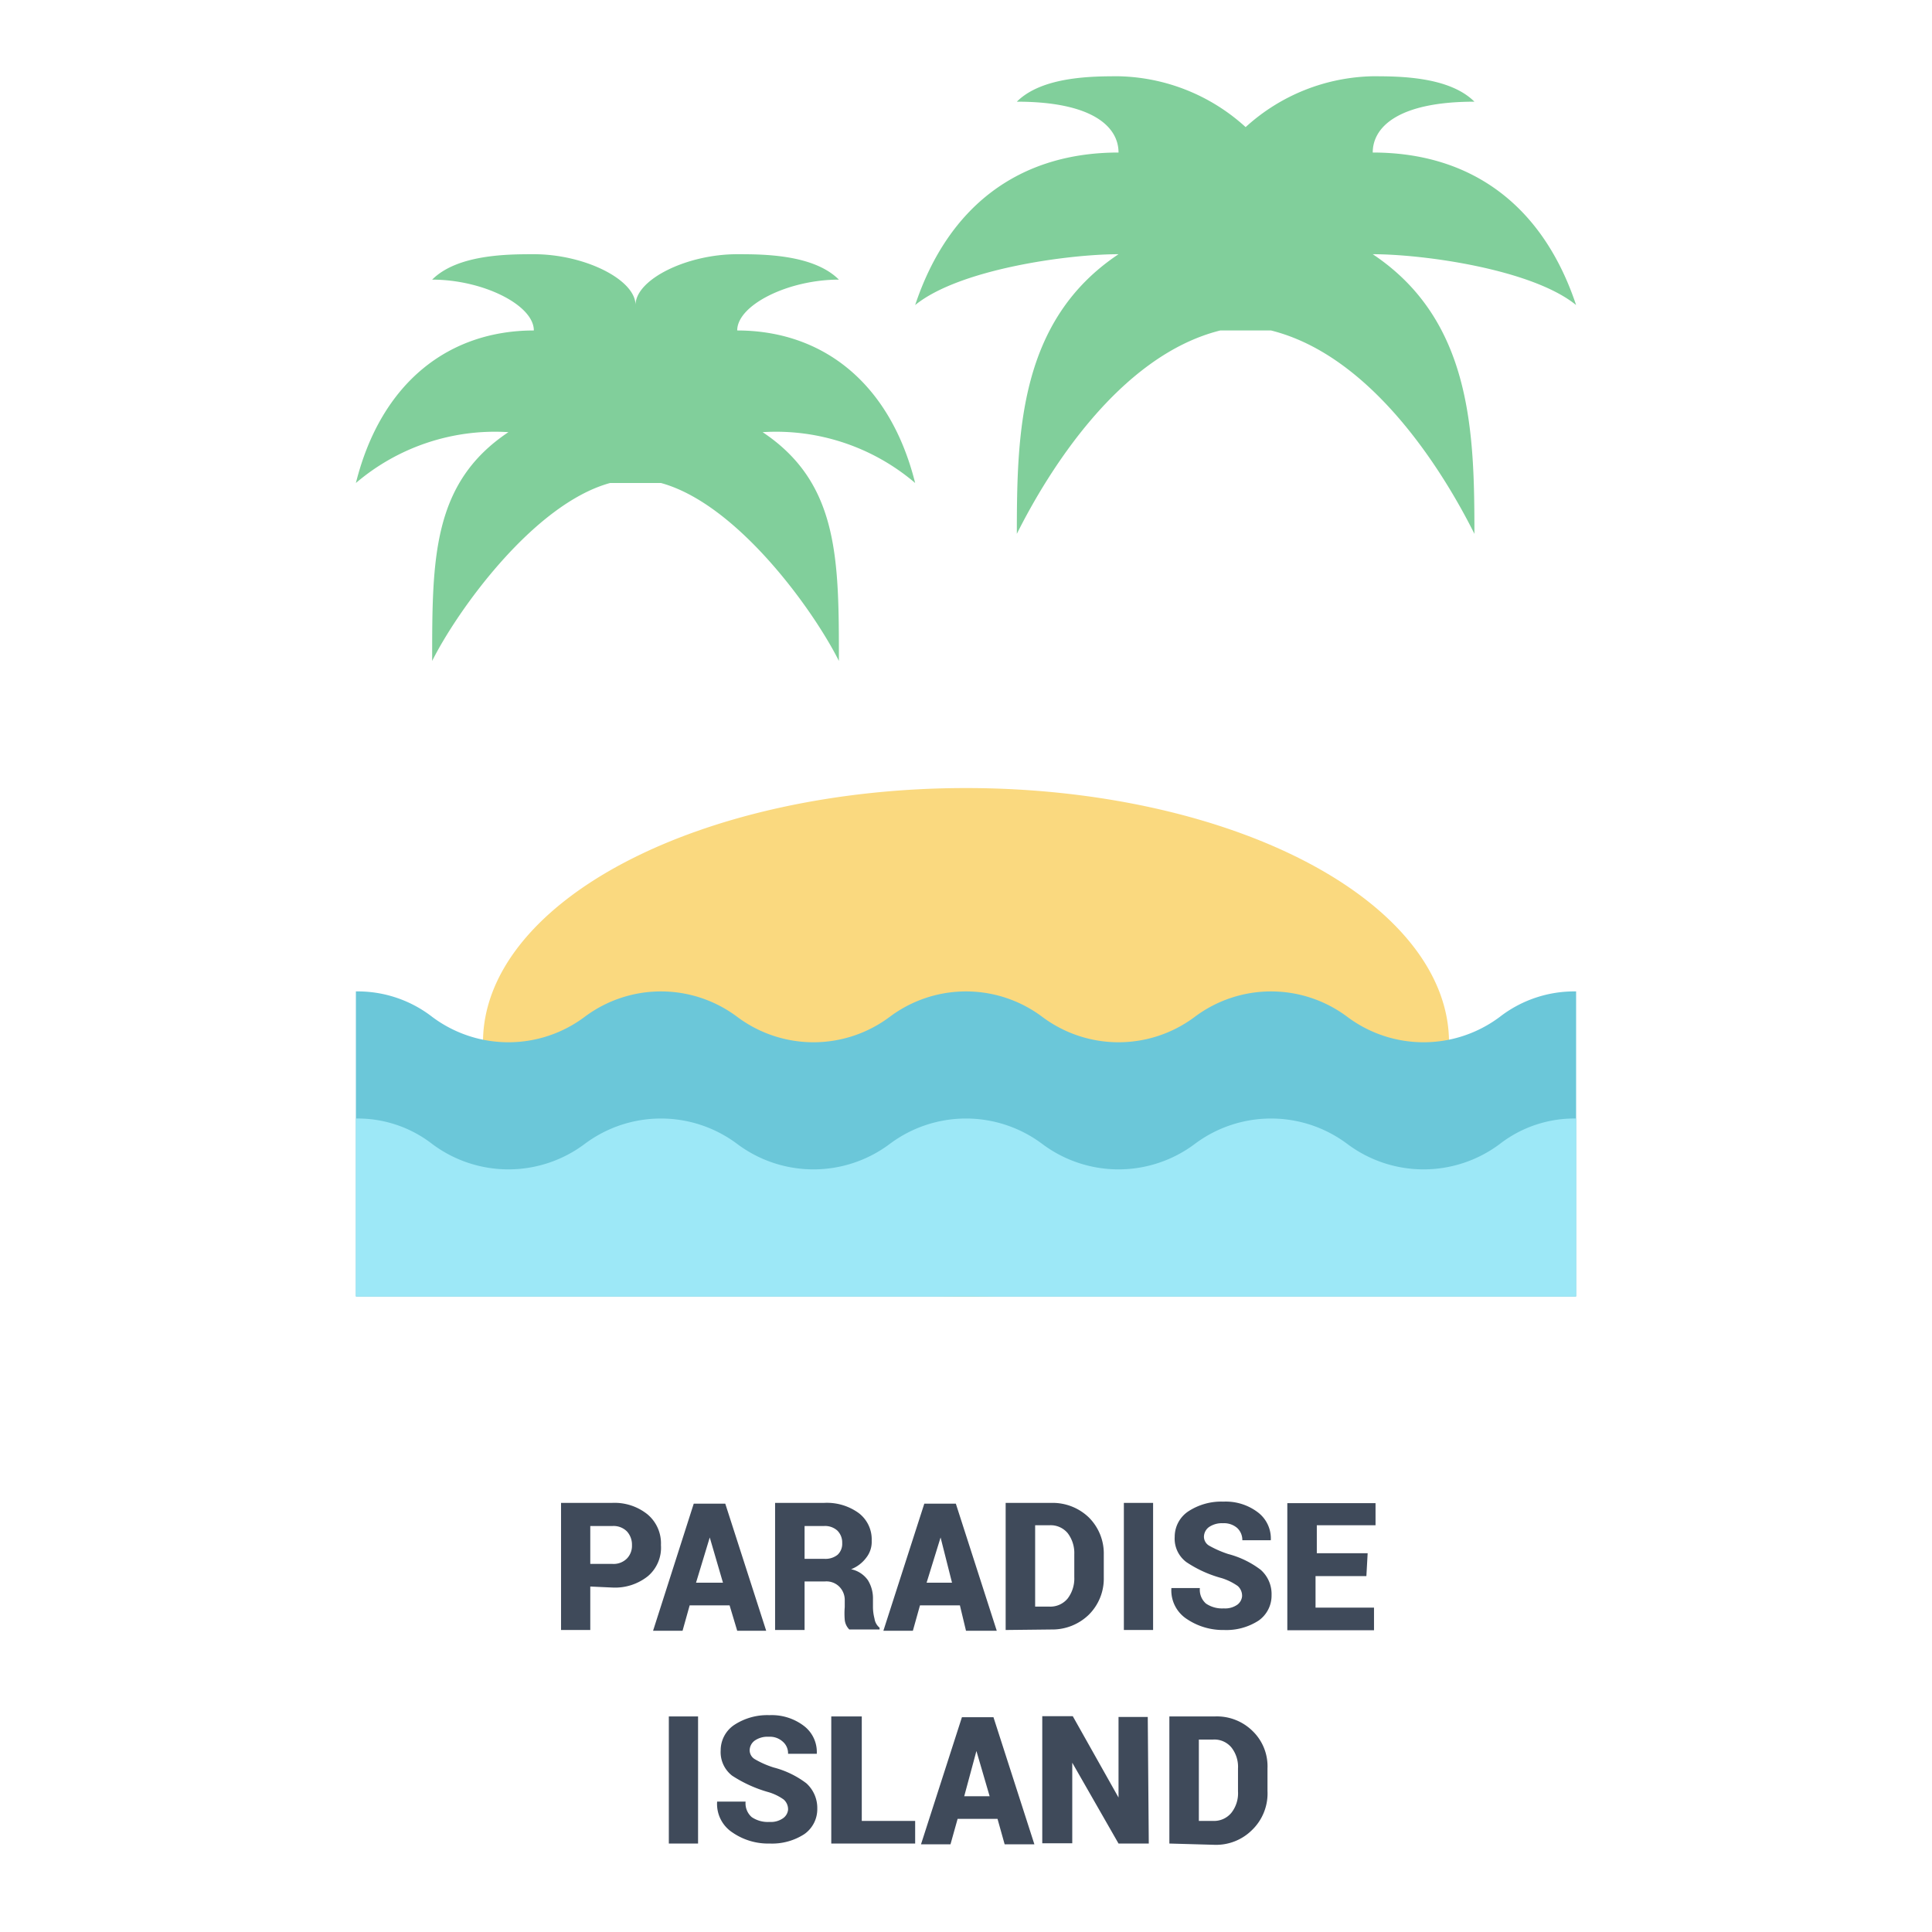 <?xml version="1.0" standalone="no"?><!DOCTYPE svg PUBLIC "-//W3C//DTD SVG 1.1//EN" "http://www.w3.org/Graphics/SVG/1.1/DTD/svg11.dtd"><svg t="1544075337082" class="icon" style="" viewBox="0 0 1024 1024" version="1.1" xmlns="http://www.w3.org/2000/svg" p-id="9485" xmlns:xlink="http://www.w3.org/1999/xlink" width="200" height="200"><defs><style type="text/css"></style></defs><path d="M312.859 840.893v23.04h-15.495v-67.368h26.947a27.891 27.891 0 0 1 18.863 6.063 20.076 20.076 0 0 1 7.141 16.303 19.806 19.806 0 0 1-6.872 16.438 27.891 27.891 0 0 1-18.863 6.063z m0-11.992h11.722a9.971 9.971 0 0 0 7.68-2.829 9.701 9.701 0 0 0 2.695-7.141 10.375 10.375 0 0 0-2.695-7.276 9.971 9.971 0 0 0-7.68-2.829h-11.722zM386.695 850.863h-21.154l-3.773 13.474h-15.629l21.558-67.368h16.707l21.693 67.368H390.737z m-17.785-11.992h14.282l-7.006-23.983zM426.442 838.198v25.735h-15.629v-67.368h25.869a28.699 28.699 0 0 1 18.459 5.389 17.516 17.516 0 0 1 6.872 14.686 13.474 13.474 0 0 1-2.829 8.893 18.459 18.459 0 0 1-8.084 6.198 14.417 14.417 0 0 1 8.893 5.794 18.189 18.189 0 0 1 2.695 10.105v4.312a24.926 24.926 0 0 0 0.808 5.928 7.68 7.68 0 0 0 2.695 4.851v0.943h-16.034a8.354 8.354 0 0 1-2.425-5.12 40.421 40.421 0 0 1 0-6.737v-4.042a9.971 9.971 0 0 0-3.099-7.006 9.701 9.701 0 0 0-7.411-2.56z m0-11.992h10.375a10.24 10.24 0 0 0 7.141-2.156 7.949 7.949 0 0 0 2.425-6.198 8.893 8.893 0 0 0-2.56-6.602 9.701 9.701 0 0 0-7.141-2.425h-10.24zM508.766 850.863h-21.154l-3.773 13.474h-15.629l21.693-67.368h16.707l21.693 67.368H512z m-17.651-11.992h13.474L498.526 814.888zM533.019 863.933v-67.368h24.253a27.621 27.621 0 0 1 19.806 7.68 26.947 26.947 0 0 1 7.949 19.806v11.992a26.947 26.947 0 0 1-7.949 19.806 27.756 27.756 0 0 1-19.806 7.815zM548.648 808.421v43.116h7.545a11.857 11.857 0 0 0 9.701-4.312 17.516 17.516 0 0 0 3.503-11.318v-12.126a17.381 17.381 0 0 0-3.503-11.183 11.722 11.722 0 0 0-9.701-4.177zM611.166 863.933h-15.495v-67.368h15.495zM658.324 846.147a6.872 6.872 0 0 0-2.291-5.524 30.585 30.585 0 0 0-8.488-4.177 63.057 63.057 0 0 1-18.728-8.488 15.495 15.495 0 0 1-6.198-13.474 16.168 16.168 0 0 1 7.276-13.474 31.933 31.933 0 0 1 18.594-5.12 28.16 28.16 0 0 1 18.189 5.659 17.381 17.381 0 0 1 6.872 14.821h-15.091a8.623 8.623 0 0 0-2.829-6.602 10.644 10.644 0 0 0-7.411-2.425 12.126 12.126 0 0 0-7.411 2.021 6.467 6.467 0 0 0-2.695 5.12 5.524 5.524 0 0 0 2.695 4.716 55.781 55.781 0 0 0 10.105 4.446 48.909 48.909 0 0 1 17.246 8.354 17.112 17.112 0 0 1 5.794 13.474 16.168 16.168 0 0 1-6.872 13.474 31.394 31.394 0 0 1-18.324 4.985 34.223 34.223 0 0 1-19.672-5.794 18.055 18.055 0 0 1-8.219-16.438h15.091a9.701 9.701 0 0 0 3.234 8.219 15.091 15.091 0 0 0 9.432 2.56 11.183 11.183 0 0 0 7.276-2.021 6.333 6.333 0 0 0 2.425-4.312zM724.211 835.368h-26.947v16.707h30.989v11.992h-45.945v-67.368h46.754V808.421H697.937v14.821h26.947zM369.987 977.112h-15.495v-67.368h15.495zM417.684 959.326a6.872 6.872 0 0 0-2.291-5.524 26.947 26.947 0 0 0-8.488-4.042 69.389 69.389 0 0 1-18.863-8.623 15.764 15.764 0 0 1-6.063-13.474 16.168 16.168 0 0 1 7.276-13.474 31.933 31.933 0 0 1 18.594-5.12 28.16 28.16 0 0 1 18.189 5.659 17.381 17.381 0 0 1 6.872 14.821H417.684a8.084 8.084 0 0 0-2.829-6.467 10.105 10.105 0 0 0-7.411-2.56 11.857 11.857 0 0 0-7.411 2.021 6.467 6.467 0 0 0-2.695 5.12 5.524 5.524 0 0 0 2.695 4.716 48.101 48.101 0 0 0 10.105 4.446 48.909 48.909 0 0 1 17.246 8.354 17.651 17.651 0 0 1 5.794 13.474 16.168 16.168 0 0 1-6.872 13.474 31.394 31.394 0 0 1-18.324 4.985 33.28 33.28 0 0 1-19.672-5.794 18.055 18.055 0 0 1-8.219-16.438h15.091a9.701 9.701 0 0 0 3.234 8.219 15.091 15.091 0 0 0 9.432 2.56 11.183 11.183 0 0 0 7.276-2.021 6.333 6.333 0 0 0 2.56-4.312zM456.758 965.12H485.053v11.992h-44.463v-67.368h16.168zM528.707 964.042h-21.154l-3.773 13.474h-15.629l21.693-67.368h16.707l21.693 67.368h-15.764z m-17.651-11.992h13.474l-7.006-23.983zM608.876 977.112H592.842l-24.522-42.846v42.712H552.421v-67.368h16.168l24.253 43.116v-42.712h15.495zM619.789 977.112v-67.368h24.253a26.947 26.947 0 0 1 19.806 7.68 26.004 26.004 0 0 1 7.949 19.806v11.992a26.947 26.947 0 0 1-8.354 20.884 26.947 26.947 0 0 1-19.806 7.68z m15.629-55.107v43.116h7.545a11.857 11.857 0 0 0 9.701-4.312 16.707 16.707 0 0 0 3.503-11.318v-12.126a16.573 16.573 0 0 0-3.503-11.183 11.722 11.722 0 0 0-9.701-4.177z" fill="#3F4A5A" p-id="9486"></path><path d="M404.211 229.053a113.583 113.583 0 0 1 80.842 26.947c-13.474-53.895-49.853-80.842-94.316-80.842 0-13.474 26.947-26.947 53.895-26.947-13.474-13.474-40.421-13.474-53.895-13.474-26.947 0-53.895 13.474-53.895 26.947 0-13.474-26.947-26.947-53.895-26.947-13.474 0-40.421 0-53.895 13.474 26.947 0 53.895 13.474 53.895 26.947-44.463 0-80.842 26.947-94.316 80.842a113.583 113.583 0 0 1 80.842-26.947c-40.421 26.947-40.421 67.368-40.421 121.263 13.474-26.947 53.895-83.267 94.316-94.316h26.947c40.421 11.048 80.842 67.368 94.316 94.316 0-53.895 0-94.316-40.421-121.263z" fill="#81CF9B" p-id="9487"></path><path d="M727.579 134.737c26.947 0 84.48 7.949 107.789 26.947-17.516-52.547-55.242-80.842-107.789-80.842 0-13.474 13.474-26.947 53.895-26.947-13.474-13.474-40.421-13.474-53.895-13.474a102.939 102.939 0 0 0-67.368 26.947 102.939 102.939 0 0 0-67.368-26.947c-13.474 0-40.421 0-53.895 13.474 40.421 0 53.895 13.474 53.895 26.947-52.547 0-90.274 28.295-107.789 80.842 23.309-18.998 80.842-26.947 107.789-26.947-52.547 35.032-53.895 94.316-53.895 148.211 16.034-32.067 53.895-94.316 107.789-107.789h26.947c53.895 13.474 91.756 75.722 107.789 107.789 0-53.895-1.347-113.179-53.895-148.211z" fill="#81CF9B" p-id="9488"></path><path d="M256 552.421a256 134.737 0 1 0 512 0 256 134.737 0 1 0-512 0Z" fill="#FAD97F" p-id="9489"></path><path d="M835.368 525.474v161.684H188.632V525.474a64.404 64.404 0 0 1 40.421 13.474 67.368 67.368 0 0 0 80.842 0 67.368 67.368 0 0 1 80.842 0 67.368 67.368 0 0 0 80.842 0 67.368 67.368 0 0 1 80.842 0 67.368 67.368 0 0 0 80.842 0 67.368 67.368 0 0 1 80.842 0 67.368 67.368 0 0 0 80.842 0 64.404 64.404 0 0 1 40.421-13.474z" fill="#6BC7D9" p-id="9490"></path><path d="M835.368 592.842v94.316H188.632v-94.316a64.404 64.404 0 0 1 40.421 13.474 67.368 67.368 0 0 0 80.842 0 67.368 67.368 0 0 1 80.842 0 67.368 67.368 0 0 0 80.842 0 67.368 67.368 0 0 1 80.842 0 67.368 67.368 0 0 0 80.842 0 67.368 67.368 0 0 1 80.842 0 67.368 67.368 0 0 0 80.842 0 64.404 64.404 0 0 1 40.421-13.474z" fill="#9DE8F7" p-id="9491"></path></svg>